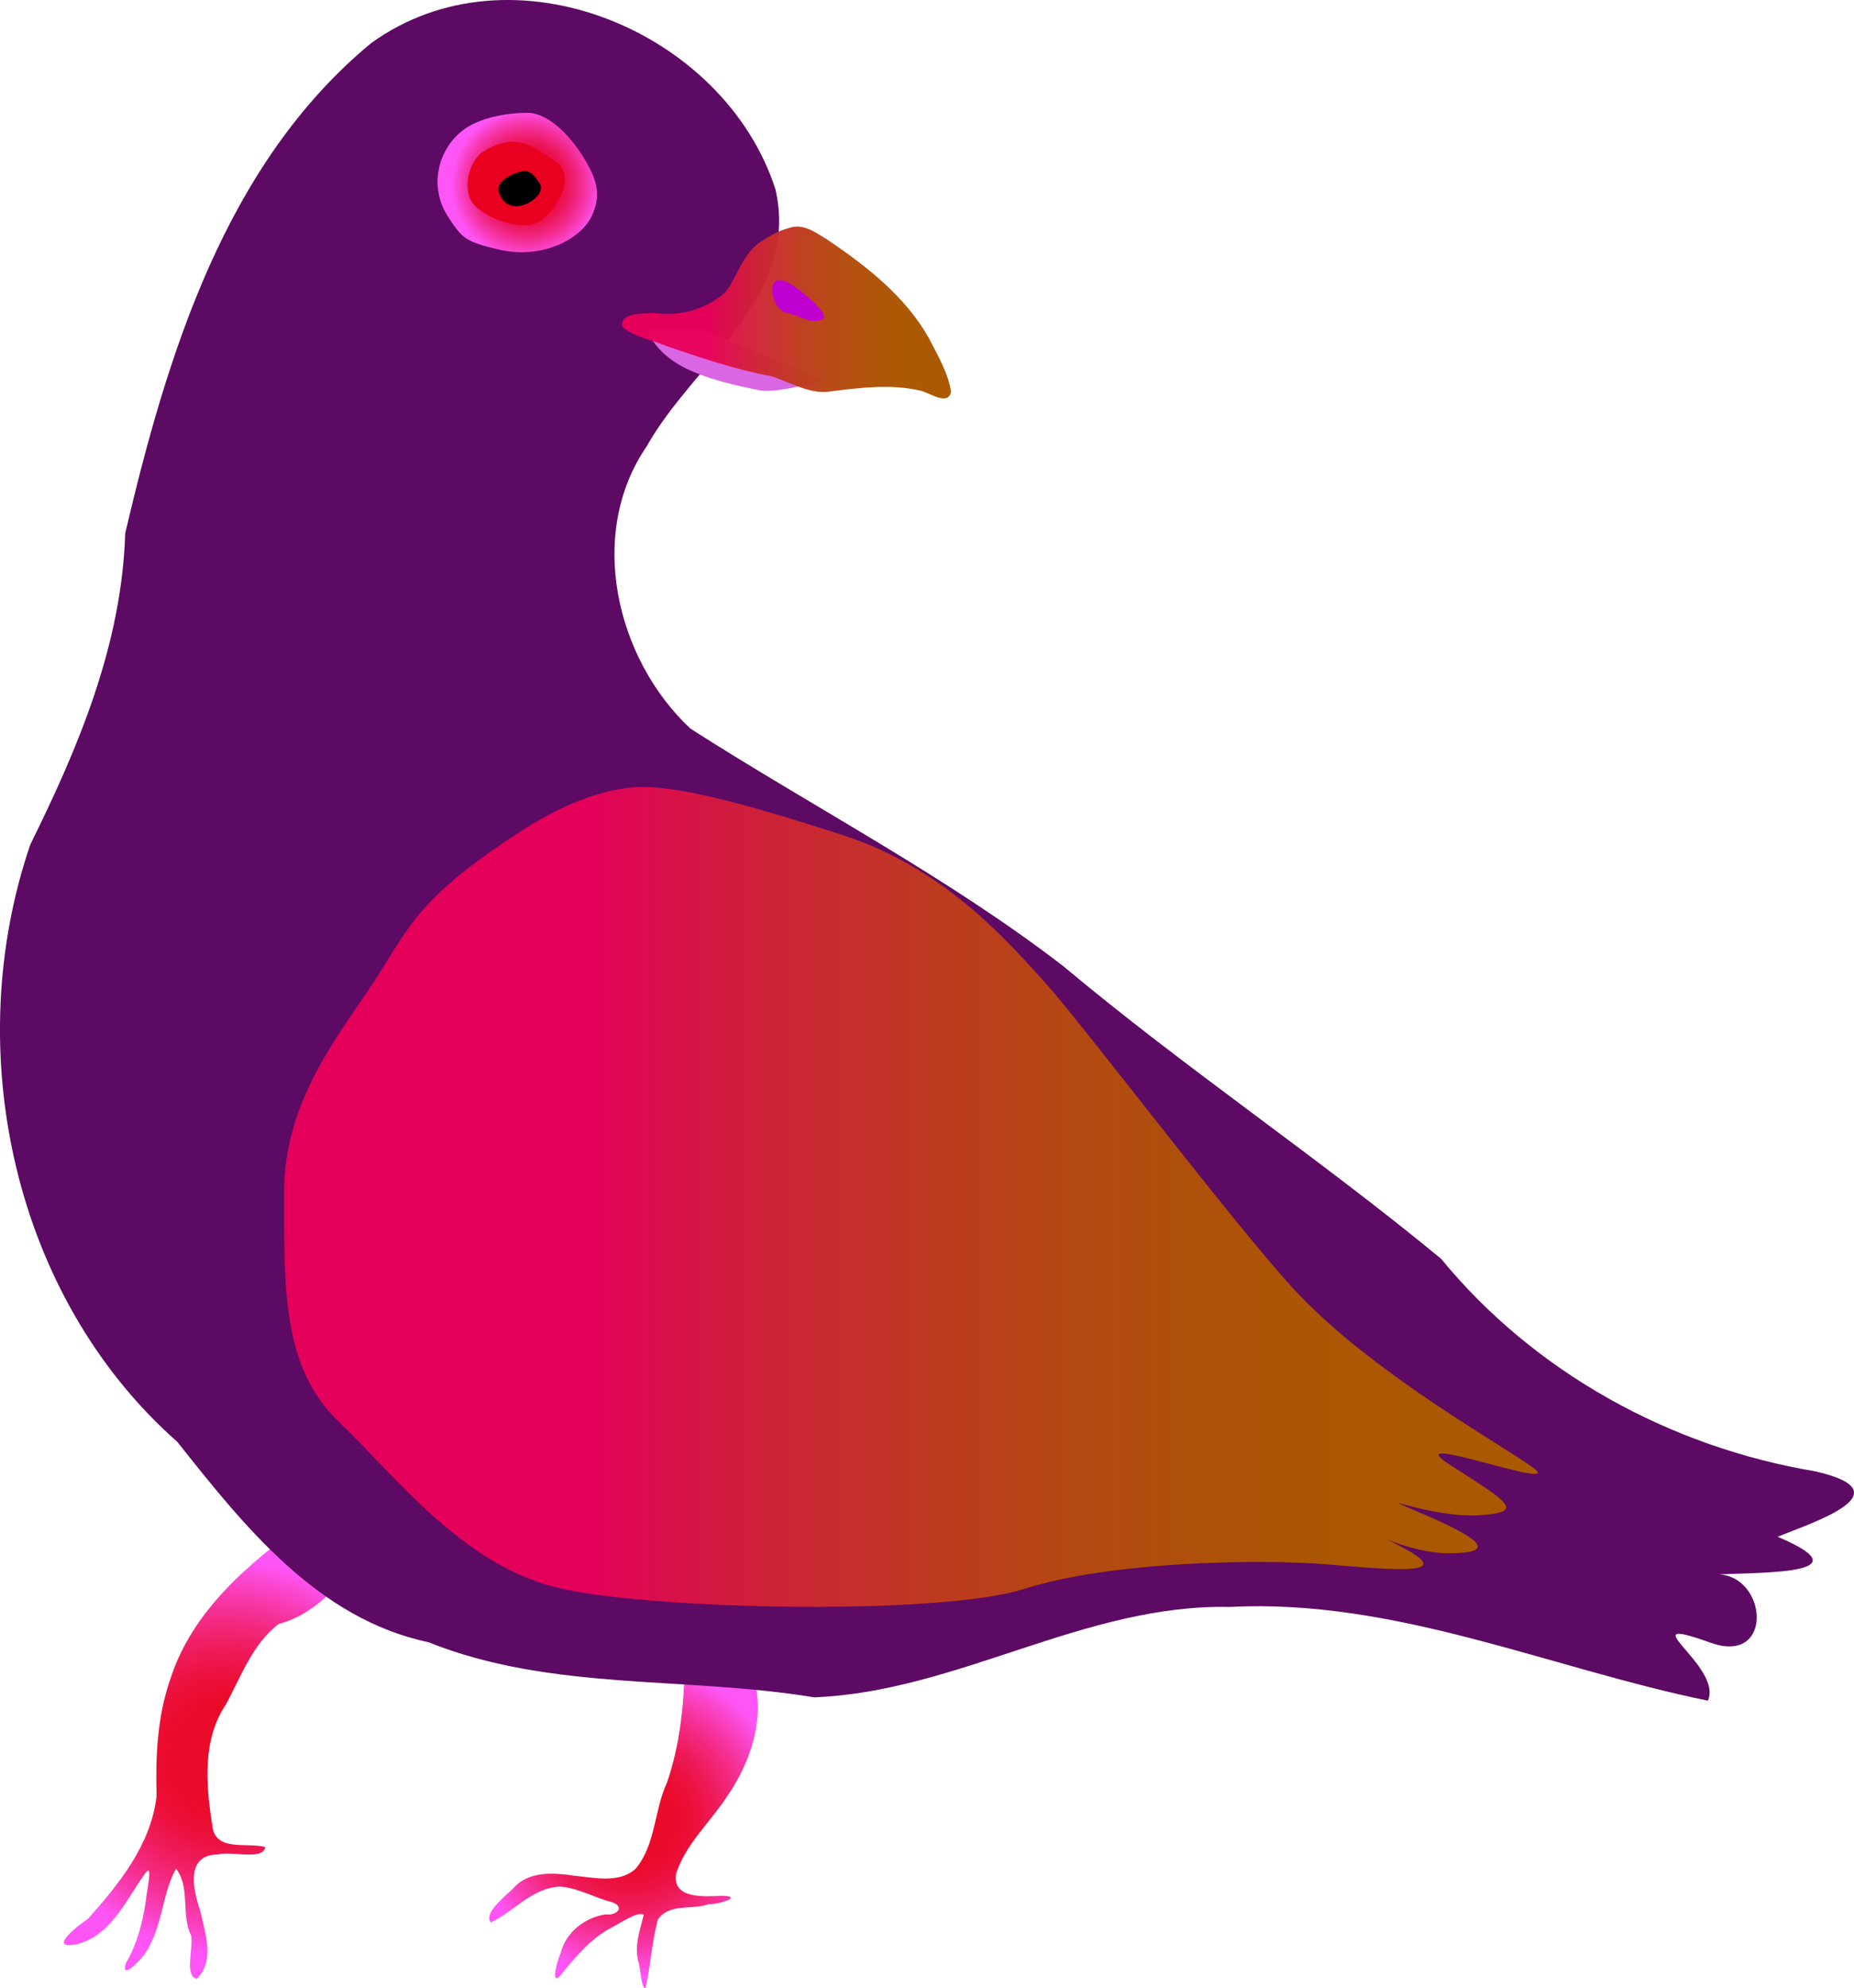 <?xml version="1.0" encoding="UTF-8" standalone="no"?>
<svg
   xmlns:dc="http://purl.org/dc/elements/1.1/"
   xmlns:cc="http://creativecommons.org/ns#"
   xmlns:rdf="http://www.w3.org/1999/02/22-rdf-syntax-ns#"
   xmlns:svg="http://www.w3.org/2000/svg"
   xmlns="http://www.w3.org/2000/svg"
   xmlns:sodipodi="http://sodipodi.sourceforge.net/DTD/sodipodi-0.dtd"
   xmlns:inkscape="http://www.inkscape.org/namespaces/inkscape"
   width="88.566mm"
   height="94.922mm"
   viewBox="0 0 88.566 94.922"
   version="1.1"
   id="svg11874"
   inkscape:version="1.0.2 (e86c870879, 2021-01-15, custom)"
   sodipodi:docname="pigeon_2.svg">
  <defs
     id="defs11868">
    <radialGradient
       id="SVGID_9_"
       cx="962.594"
       cy="504.397"
       r="35.52"
       gradientUnits="userSpaceOnUse"
       gradientTransform="matrix(0.265,0,0,0.265,-164.715,53.174)">
      <stop
         offset="0.234"
         style="stop-color:#E90020;stop-opacity:0.96"
         id="stop288" />
      <stop
         offset="0.312"
         style="stop-color:#EA0226;stop-opacity:0.964"
         id="stop290" />
      <stop
         offset="0.42"
         style="stop-color:#EB0A38;stop-opacity:0.97"
         id="stop292" />
      <stop
         offset="0.545"
         style="stop-color:#EE1555;stop-opacity:0.976"
         id="stop294" />
      <stop
         offset="0.683"
         style="stop-color:#F3257E;stop-opacity:0.984"
         id="stop296" />
      <stop
         offset="0.832"
         style="stop-color:#F83AB2;stop-opacity:0.991"
         id="stop298" />
      <stop
         offset="0.987"
         style="stop-color:#FE53F0;stop-opacity:0.999"
         id="stop300" />
      <stop
         offset="1"
         style="stop-color:#FF55F6"
         id="stop302" />
    </radialGradient>
    <radialGradient
       id="SVGID_10_"
       cx="1036.044"
       cy="515.898"
       r="28.282"
       gradientUnits="userSpaceOnUse"
       gradientTransform="matrix(0.265,0,0,0.265,-164.715,53.174)">
      <stop
         offset="0.234"
         style="stop-color:#E90020;stop-opacity:0.96"
         id="stop307" />
      <stop
         offset="0.312"
         style="stop-color:#EA0226;stop-opacity:0.964"
         id="stop309" />
      <stop
         offset="0.42"
         style="stop-color:#EB0A38;stop-opacity:0.97"
         id="stop311" />
      <stop
         offset="0.545"
         style="stop-color:#EE1555;stop-opacity:0.976"
         id="stop313" />
      <stop
         offset="0.683"
         style="stop-color:#F3257E;stop-opacity:0.984"
         id="stop315" />
      <stop
         offset="0.832"
         style="stop-color:#F83AB2;stop-opacity:0.991"
         id="stop317" />
      <stop
         offset="0.987"
         style="stop-color:#FE53F0;stop-opacity:0.999"
         id="stop319" />
      <stop
         offset="1"
         style="stop-color:#FF55F6"
         id="stop321" />
    </radialGradient>
    <linearGradient
       id="SVGID_11_"
       gradientUnits="userSpaceOnUse"
       x1="975.034"
       y1="404.179"
       x2="1201.366"
       y2="404.179"
       gradientTransform="matrix(0.265,0,0,0.265,-164.715,53.174)">
      <stop
         offset="0.234"
         style="stop-color:#E9005A;stop-opacity:0.96"
         id="stop328" />
      <stop
         offset="0.254"
         style="stop-color:#E50654;stop-opacity:0.961"
         id="stop330" />
      <stop
         offset="0.381"
         style="stop-color:#D02436;stop-opacity:0.968"
         id="stop332" />
      <stop
         offset="0.514"
         style="stop-color:#BF3C1E;stop-opacity:0.975"
         id="stop334" />
      <stop
         offset="0.654"
         style="stop-color:#B34D0D;stop-opacity:0.982"
         id="stop336" />
      <stop
         offset="0.808"
         style="stop-color:#AC5703;stop-opacity:0.99"
         id="stop338" />
      <stop
         offset="1"
         style="stop-color:#AA5A00"
         id="stop340" />
    </linearGradient>
    <radialGradient
       id="SVGID_12_"
       cx="1017.148"
       cy="221.147"
       r="13.516"
       gradientUnits="userSpaceOnUse"
       gradientTransform="matrix(0.265,0,0,0.265,-164.715,53.174)">
      <stop
         offset="0.234"
         style="stop-color:#E90020;stop-opacity:0.96"
         id="stop345" />
      <stop
         offset="0.312"
         style="stop-color:#EA0226;stop-opacity:0.964"
         id="stop347" />
      <stop
         offset="0.42"
         style="stop-color:#EB0A38;stop-opacity:0.97"
         id="stop349" />
      <stop
         offset="0.545"
         style="stop-color:#EE1555;stop-opacity:0.976"
         id="stop351" />
      <stop
         offset="0.683"
         style="stop-color:#F3257E;stop-opacity:0.984"
         id="stop353" />
      <stop
         offset="0.832"
         style="stop-color:#F83AB2;stop-opacity:0.991"
         id="stop355" />
      <stop
         offset="0.987"
         style="stop-color:#FE53F0;stop-opacity:0.999"
         id="stop357" />
      <stop
         offset="1"
         style="stop-color:#FF55F6"
         id="stop359" />
    </radialGradient>
    <linearGradient
       id="SVGID_13_"
       gradientUnits="userSpaceOnUse"
       x1="1035.829"
       y1="244.623"
       x2="1095.47"
       y2="244.623"
       gradientTransform="matrix(0.265,0,0,0.265,-164.715,53.174)">
      <stop
         offset="0.234"
         style="stop-color:#E9005A;stop-opacity:0.96"
         id="stop370" />
      <stop
         offset="0.254"
         style="stop-color:#E50654;stop-opacity:0.961"
         id="stop372" />
      <stop
         offset="0.381"
         style="stop-color:#D02436;stop-opacity:0.968"
         id="stop374" />
      <stop
         offset="0.514"
         style="stop-color:#BF3C1E;stop-opacity:0.975"
         id="stop376" />
      <stop
         offset="0.654"
         style="stop-color:#B34D0D;stop-opacity:0.982"
         id="stop378" />
      <stop
         offset="0.808"
         style="stop-color:#AC5703;stop-opacity:0.99"
         id="stop380" />
      <stop
         offset="1"
         style="stop-color:#AA5A00"
         id="stop382" />
    </linearGradient>
  </defs>
  <sodipodi:namedview
     id="base"
     pagecolor="#ffffff"
     bordercolor="#666666"
     borderopacity="1.0"
     inkscape:pageopacity="0.0"
     inkscape:pageshadow="2"
     inkscape:zoom="0.35"
     inkscape:cx="98.797732"
     inkscape:cy="170.80859"
     inkscape:document-units="mm"
     inkscape:current-layer="layer1"
     inkscape:document-rotation="0"
     showgrid="false"
     fit-margin-top="0"
     fit-margin-left="0"
     fit-margin-right="0"
     fit-margin-bottom="0"
     inkscape:window-width="3440"
     inkscape:window-height="1377"
     inkscape:window-x="-8"
     inkscape:window-y="-8"
     inkscape:window-maximized="1" />
  <g
     inkscape:label="Taso 1"
     inkscape:groupmode="layer"
     id="layer1"
     transform="translate(-79.693,-102.974)">
    <path
       id="path305"
       style="fill:url(#SVGID_9_);stroke-width:0.265"
       d="m 94.291,175.639 c -2.676,1.933 -5.41,4.219 -6.454,7.474 -0.634,1.799 -0.718,3.728 -0.665,5.614 -0.264,2.301 -1.79,4.192 -3.281,5.855 -0.422,0.282 -1.932,1.43 -0.621,1.231 1.673,-0.355 2.404,-2.064 3.301,-3.324 0.505,-0.781 0.104,0.851 0.093,1.211 -0.153,1.049 -0.422,2.078 -0.958,3 -0.305,0.956 0.985,-0.395 1.126,-0.825 0.631,-1.156 0.636,-2.537 1.27,-3.694 0.699,0.912 0.223,2.189 0.72,3.199 0.116,0.602 -0.337,1.928 0.272,2.06 0.888,-0.878 0.389,-2.207 0.164,-3.25 -0.339,-0.976 -0.727,-2.674 0.831,-2.679 0.641,-0.188 2.175,0.301 2.275,-0.357 -0.856,-0.249 -2.412,0.261 -2.531,-1.044 -0.309,-1.93 -0.486,-4.097 0.671,-5.799 0.716,-1.333 1.257,-2.854 2.498,-3.808 1.153,-0.298 2.098,-1.056 2.883,-1.911 0.739,-0.317 2.117,-1.183 0.863,-1.841 -0.771,-0.466 -1.628,-0.768 -2.456,-1.114 z" />
    <path
       id="path324"
       style="fill:url(#SVGID_10_);stroke-width:0.265"
       d="m 112.412,181.306 c 0.016,2.276 -0.111,4.604 -0.856,6.771 -0.622,1.322 -0.529,2.949 -1.496,4.108 -0.784,0.709 -1.924,0.436 -2.872,0.344 -0.999,-0.147 -2.222,-0.26 -2.962,0.581 -0.401,0.395 -1.472,1.224 -1.08,1.64 1.113,-0.535 1.989,-1.659 3.299,-1.709 0.871,0.064 1.645,0.531 2.48,0.744 0.678,0.241 0.181,0.662 -0.297,0.581 -0.987,0.149 -1.912,0.848 -2.148,1.847 -0.213,0.431 -0.536,1.823 0.128,0.888 0.664,-0.792 1.342,-1.605 2.277,-2.09 0.443,-0.226 1.261,-0.806 1.56,-0.624 -0.183,0.762 -0.487,1.541 -0.23,2.327 0.067,0.322 0.138,1.233 0.312,1.179 0.249,-1.081 0.304,-2.198 0.589,-3.272 0.532,-0.809 1.637,-0.446 2.428,-0.743 0.396,0.039 1.701,-0.36 0.678,-0.399 -0.816,0.03 -2.461,0.195 -2.223,-1.082 0.467,-1.41 1.627,-2.432 2.422,-3.655 0.982,-1.432 1.658,-3.188 1.432,-4.949 -0.108,-0.794 0.031,-1.862 -0.251,-2.484 -1.063,-0.001 -2.126,0.004 -3.189,-0.002 z" />
    <path
       id="path326"
       style="fill:#5c0a63;fill-opacity:1;stroke-width:0.265"
       d="m 110.594,124.268 c 2.215,-3.955 7.33,-7.12 6.143,-12.252 -2.442,-7.585 -12.635,-11.827 -19.324,-6.975 -6.974,5.765 -9.749,14.922 -11.739,23.392 -0.164,5.312 -2.226,10.196 -4.532,14.857 -3.353,9.789 -0.841,21.581 7.022,28.52 3.19,4.019 6.701,8.445 11.998,9.564 5.848,2.347 12.311,1.616 18.418,2.631 6.851,-0.264 12.92,-4.473 19.866,-4.314 7.887,-0.412 15.248,2.919 22.834,4.474 0.741,-1.673 -3.954,-4.233 0.188,-2.746 3.142,1.069 2.608,-3.743 -0.157,-3.248 1.79,-0.172 7.894,0.116 3.296,-1.833 1.58,-0.645 6.209,-2.116 1.792,-3.124 -6.908,-1.154 -13.408,-4.712 -17.861,-10.142 -5.87,-4.844 -12.213,-9.083 -18.05,-13.972 -5.592,-4.304 -11.906,-7.561 -17.812,-11.34 -3.558,-3.323 -4.969,-9.306 -2.081,-13.491 z" />
    <path
       class="st15"
       d="m 104.75,142.545 c -4.9,3.138 -5.44,4.535 -7.011,7.011 -1.572,2.477 -4.474,5.786 -4.474,10.298 0,4.514 -0.122,8.382 2.601,10.983 2.723,2.601 5.98,6.961 10.668,7.985 4.688,1.024 18.127,1.273 22.109,0 3.982,-1.273 11.054,-1.455 14.56,-1.154 3.506,0.302 5.985,0.487 3.445,-0.844 -2.537,-1.331 0,0.302 2.238,0.302 2.238,0 1.754,-0.603 -1.209,-1.873 -2.963,-1.27 0.193,0.183 2.606,0.061 2.413,-0.122 1.384,-0.664 -1.336,-2.418 -2.72,-1.754 5.985,1.511 3.868,0.061 -2.117,-1.45 -8.162,-4.837 -11.668,-8.826 -3.506,-3.99 -9.795,-12.332 -11.546,-14.266 -1.754,-1.934 -4.776,-5.44 -9.612,-7.011 -4.837,-1.572 -8.102,-2.418 -9.975,-2.297 -1.876,0.116 -3.889,1.111 -5.263,1.99 z"
       id="path343"
       style="fill:url(#SVGID_11_);stroke-width:0.265" />
    <path
       class="st16"
       d="m 101.749,109.237 c -1.193,0.971 -1.556,2.72 -0.635,4.112 0.656,0.992 0.783,1.154 2.389,1.535 2.095,0.497 3.929,-0.508 4.442,-1.566 0.513,-1.058 0.241,-1.844 -0.423,-2.902 -0.664,-1.058 -1.693,-2.056 -2.63,-2.056 -0.937,0 -2.326,0.212 -3.143,0.878 z"
       id="path362"
       style="fill:url(#SVGID_12_);stroke-width:0.265" />
    <path
       class="st17"
       d="m 102.755,110.234 c -0.664,0.429 -1.027,1.812 -0.423,2.508 0.603,0.696 2.418,1.331 3.204,0.757 0.786,-0.574 1.722,-2.178 0.664,-2.842 -1.056,-0.667 -1.868,-1.442 -3.445,-0.423 z"
       id="path364"
       style="fill:#e90020;stroke-width:0.265" />
    <path
       d="m 104.538,111.171 c -0.826,0.259 -1.148,0.635 -0.997,1.027 0.151,0.392 0.452,0.696 0.997,0.603 0.545,-0.09 1.209,-0.661 0.937,-1.072 -0.273,-0.41 -0.513,-0.693 -0.937,-0.558 z"
       id="path366"
       style="stroke-width:0.265" />
    <path
       class="st18"
       d="m 110.594,118.706 c 0,0 0.283,0.926 1.492,1.654 1.209,0.725 3.104,1.087 3.911,1.249 0.807,0.161 3.064,-0.484 3.064,-0.484 l -5.805,-2.418 z"
       id="path368"
       style="fill:#d966e3;stroke-width:0.265" />
    <path
       id="path385"
       style="fill:url(#SVGID_13_);stroke-width:0.265"
       d="m 116.034,114.515 c -0.849,0.557 -1.092,1.605 -1.664,2.381 -0.904,0.838 -2.21,1.201 -3.423,1.018 -0.484,0.026 -1.697,-0.03 -1.519,0.673 0.589,0.486 1.383,0.607 2.074,0.896 1.659,0.572 3.33,1.134 5.057,1.458 0.946,0.299 1.863,0.908 2.9,0.706 1.375,-0.17 2.793,-0.341 4.16,-0.032 0.447,0.068 1.343,0.777 1.507,0.066 -0.145,-0.915 -0.632,-1.735 -1.052,-2.549 -1.121,-1.998 -2.975,-3.442 -4.84,-4.706 -0.552,-0.329 -1.16,-0.812 -1.84,-0.571 -0.491,0.129 -0.941,0.378 -1.361,0.658 z" />
    <path
       class="st20"
       d="m 118.976,118.222 c 0,0 0.362,-0.079 -0.445,-0.847 -0.807,-0.765 -1.532,-1.209 -1.812,-0.968 -0.28,0.241 -0.093,1.363 0.519,1.487 0.611,0.124 1.135,0.572 1.738,0.328 z"
       id="path387"
       style="fill:#c000d0;stroke-width:0.265" />
  </g>
</svg>
